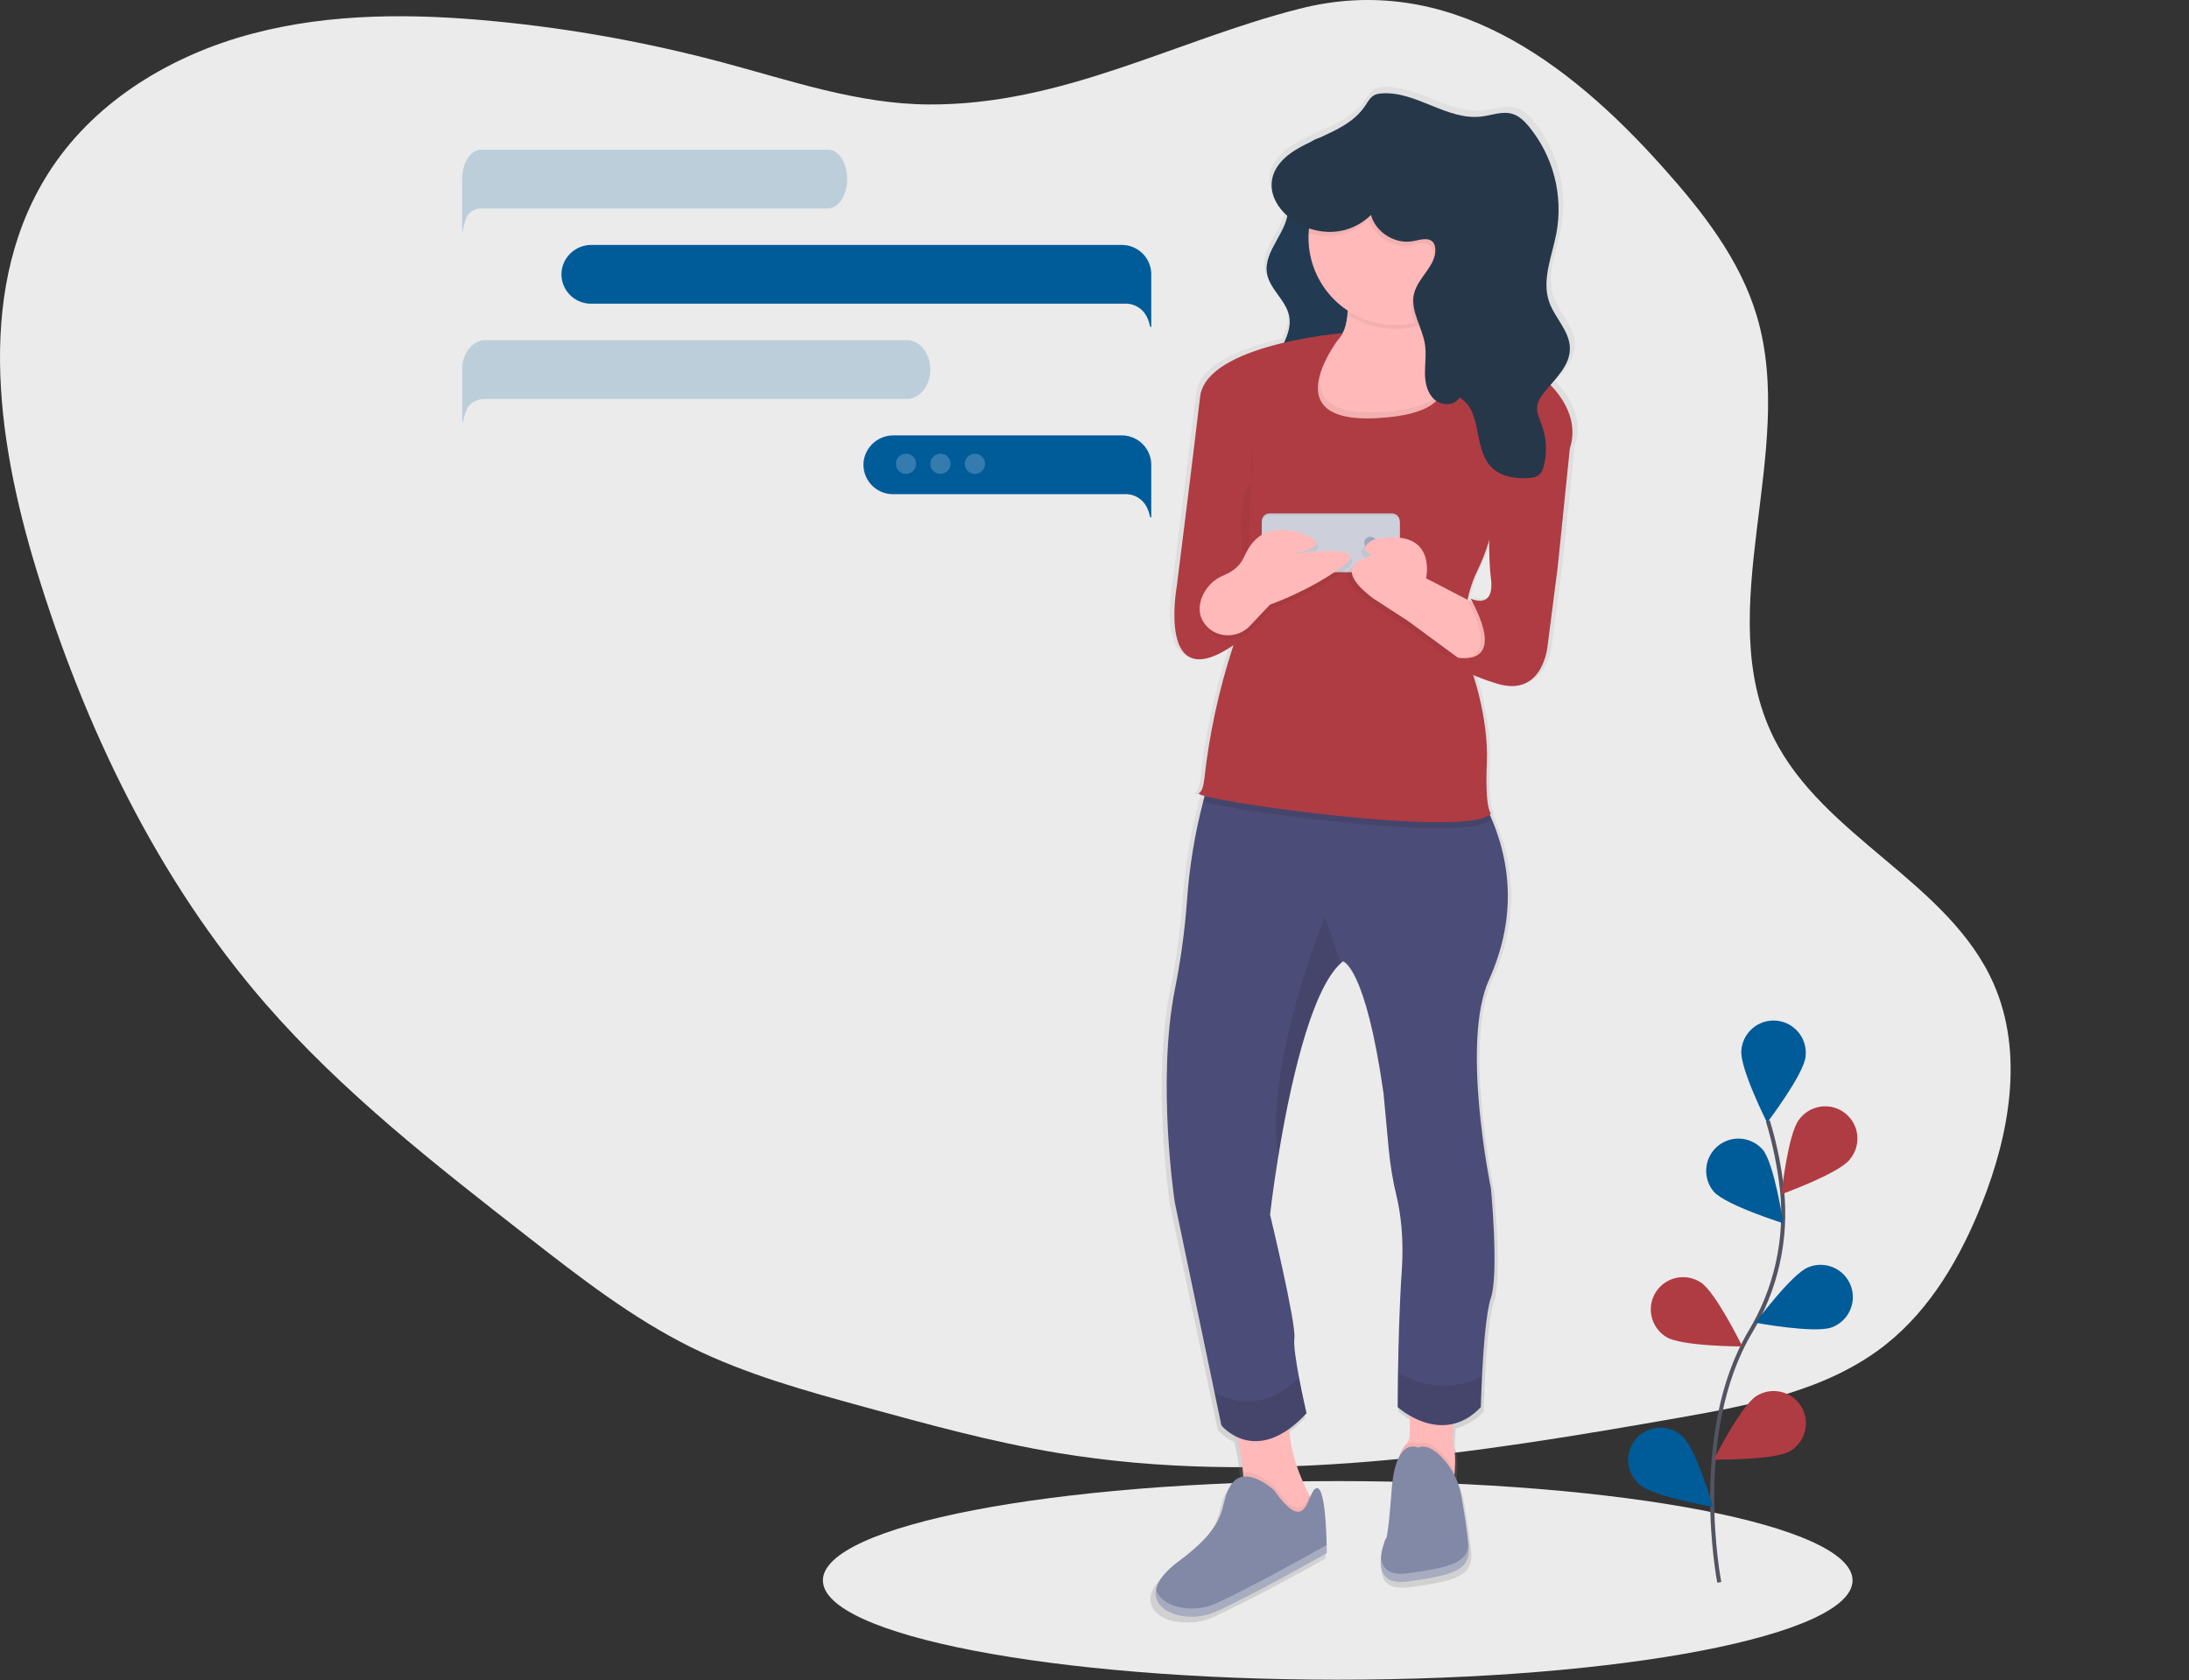 <svg width="1080" height="829" viewBox="0 0 1080 829" fill="none" xmlns="http://www.w3.org/2000/svg">
<rect x="0" y="0" width="1080" height="829" fill="#333333" stroke="none"/>
<g clip-path="url(#clip0)">
<path opacity="0.9" d="M660 828.86C800.28 828.86 914 806.922 914 779.86C914 752.798 800.28 730.86 660 730.86C519.72 730.86 406 752.798 406 779.86C406 806.922 519.72 828.86 660 828.86Z" fill="white"/>
<path opacity="0.9" d="M457.884 51.545C423.401 51.308 390.159 39.808 356.843 30.889C319.785 20.987 282.273 14.187 244.54 10.53C204.353 6.618 163.239 6.297 124.209 16.678C85.18 27.06 48.153 49.048 25.685 82.643C-12.453 139.558 -2.074 215.69 17.988 281.239C41.787 358.977 77.694 433.98 130.97 495.295C168.86 538.867 214.687 574.662 260.202 610.159C285.921 630.209 311.834 650.402 341.035 664.862C368.215 678.265 397.636 686.363 426.855 694.378C458.086 702.94 489.317 711.526 521.218 716.854C623.031 733.883 727.168 717.401 828.824 699.504C864.648 693.201 901.951 686.03 930.435 663.435C952.627 645.823 967.324 620.327 977.796 593.974C991.519 559.487 998.592 519.578 983.656 485.543C961.611 435.335 899.471 413.097 875.083 363.995C843.852 301.051 886.831 223.23 866.761 155.886C858.411 127.856 839.764 104.168 820.282 82.393C773.849 30.39 714.253 -14.348 641.118 4.322C579.216 20.127 524.296 52.009 457.884 51.545Z" fill="white"/>
<path d="M769.079 189.98C768.486 189.313 767.873 188.646 767.239 187.98C772.069 182.5 777.079 176.87 777.029 169.82C776.979 161.26 769.379 154.68 766.539 146.59C762.679 135.59 768.039 123.77 770.239 112.31C771.947 103.013 771.583 93.454 769.173 84.313C766.764 75.173 762.368 66.677 756.299 59.43C754.069 56.79 751.479 54.24 748.149 53.19C743.089 51.6 737.719 53.81 732.449 54.46C715.059 56.61 699.249 41.63 681.779 42.97C680.623 43.011 679.484 43.266 678.419 43.72C676.159 44.8 674.929 47.19 673.539 49.24C668.109 57.24 658.999 61.24 649.939 65.29C648.8 65.626 647.716 66.124 646.719 66.77C643.999 68.04 641.319 69.36 638.789 70.86C621.669 80.99 624.159 95.17 634.249 103.92C632.249 113.75 622.249 122.4 623.959 132.51C625.319 140.43 633.569 145.82 635.159 153.7C636.079 158.28 634.629 162.64 632.609 166.97C613.459 171.4 591.819 179.57 590.129 193.97C587.189 219.03 578.349 288.25 578.349 288.25C578.349 288.25 568.089 343.69 606.999 317.43L606.499 318.91C599.483 340.146 594.694 362.053 592.209 384.28C591.819 387.59 591.019 390.19 589.579 391.04C589.059 391.35 590.089 391.84 592.339 392.45C592.089 393.38 591.809 394.31 591.569 395.25C587.293 411.459 584.561 428.036 583.409 444.76C582.312 459.572 580.268 474.299 577.289 488.85C568.069 535.23 577.289 594.73 577.289 594.73L597.409 689.45L600.849 705.64C603.122 708.152 605.899 710.155 608.999 711.52C610.347 717.323 611.283 723.214 611.799 729.15C611.849 729.81 611.899 730.48 611.939 731.15C610.729 731.299 609.565 731.71 608.529 732.354C607.493 732.998 606.609 733.86 605.939 734.88C598.769 744.96 606.939 753.03 579.309 773.2C572.159 778.41 568.719 783.15 567.839 787.2C566.899 791.53 568.939 795.04 572.589 797.41C573.212 797.811 573.86 798.172 574.529 798.49V798.49C574.869 798.65 575.203 798.803 575.529 798.95C575.883 799.096 576.246 799.233 576.619 799.36H576.679L577.749 799.7H577.829L578.979 800H579.079L580.159 800.23H580.299L581.489 800.43H581.619L582.699 800.56H582.909L584.119 800.65H584.279H585.359H585.609H586.829H586.989L588.069 800.59H588.359L589.579 800.47H589.719L590.809 800.31L591.109 800.26L592.319 800.03H592.439L593.539 799.76L593.849 799.68C594.249 799.57 594.639 799.46 595.039 799.33H595.109L596.219 798.94L596.519 798.83C596.909 798.68 597.289 798.53 597.669 798.36C616.109 790.29 654.009 769.12 654.009 769.12V768.44C654.009 768.35 654.009 768.25 654.009 768.15C654.009 768.05 654.009 767.98 654.009 767.89C654.009 767.8 654.009 767.68 654.009 767.56V767.25C654.009 767.11 654.009 766.97 654.009 766.82V766.49C654.009 766.33 654.009 766.17 654.009 766C654.009 765.83 654.009 765.43 654.009 765.12C653.899 756.43 652.999 736.15 648.999 736.94C647.629 737.21 646.699 739.13 645.749 741.34L645.279 740.44C641.379 732.91 635.729 719.99 635.179 707.36C638.329 705.079 641.247 702.493 643.889 699.64C643.889 699.64 641.829 690.97 640.079 681.82C638.559 673.89 637.269 665.61 637.739 662.33C638.739 655.27 625.449 600.82 625.449 600.82C625.449 600.82 626.819 588.82 629.579 572.19C634.939 539.83 645.489 489.83 661.229 475.69C661.599 475.37 661.959 475.05 662.329 474.77C662.329 474.77 673.599 476.77 682.819 540.31L685.489 568.6C686.264 576.436 687.6 584.206 689.489 591.85C691.309 599.38 693.259 611.98 692.059 629.04C690.889 645.72 690.389 665.35 690.179 679.13C690.019 689.52 690.019 696.59 690.019 696.59C691.927 698.202 693.987 699.625 696.169 700.84V710.09C696.147 712.054 695.374 713.936 694.009 715.35V715.35C692.557 716.985 691.5 718.931 690.919 721.04C689.129 724.26 687.619 729.49 686.989 737.9C684.989 765.13 683.919 762.1 683.919 762.1C682.744 765.044 681.964 768.131 681.599 771.28V771.28C681.539 771.87 681.509 772.46 681.489 773.06C681.489 773.15 681.489 773.25 681.489 773.34C681.489 773.613 681.489 773.883 681.489 774.15C681.489 774.283 681.489 774.416 681.489 774.55C681.489 774.683 681.506 774.883 681.539 775.15C681.539 775.33 681.563 775.51 681.609 775.69C681.609 775.82 681.609 775.95 681.669 776.07C681.729 776.19 681.759 776.55 681.819 776.79L681.899 777.1C681.969 777.35 682.039 777.59 682.119 777.83L682.199 778.05C682.279 778.27 682.369 778.483 682.469 778.69L682.559 778.88C682.679 779.12 682.809 779.36 682.959 779.59L683.079 779.78C683.231 780.008 683.394 780.229 683.569 780.44L683.699 780.59C683.893 780.812 684.1 781.022 684.319 781.22L684.389 781.28C684.615 781.477 684.852 781.661 685.099 781.83L685.209 781.91C685.48 782.086 685.76 782.246 686.049 782.39L686.219 782.48C686.545 782.629 686.879 782.759 687.219 782.87L687.389 782.92C687.764 783.043 688.144 783.147 688.529 783.23V783.23C688.929 783.31 689.349 783.38 689.789 783.42H689.969C690.409 783.42 690.869 783.49 691.349 783.49H691.619C692.109 783.49 692.619 783.49 693.139 783.49H693.389C693.949 783.49 694.539 783.39 695.149 783.3C716.659 780.3 726.909 778.3 725.879 766.16C725.259 758.87 723.529 748.28 722.249 741.01C721.601 737.321 720.408 733.748 718.709 730.41C718.763 729.843 718.813 729.26 718.859 728.66C719.229 723.66 719.209 717.66 717.689 713.73L718.159 704.9C723.483 703.546 728.294 700.664 731.999 696.61C731.999 696.61 732.149 690.07 732.599 681.39C733.279 667.99 734.599 649.5 737.119 642.16C741.219 630.06 737.119 587.71 737.119 587.71C737.119 587.71 721.749 515.11 736.119 483.85C748.769 456.28 748.659 428.69 736.489 401.85C736.729 401.661 736.947 401.446 737.139 401.21C737.139 401.21 734.069 399.21 735.139 376C735.919 358.3 730.739 340 728.239 332.36C732.15 334.038 736.157 335.48 740.239 336.68C763.749 343.69 765.799 317.43 765.799 317.43L770.919 278.1L776.999 219.53C778.659 214.93 780.889 203.43 769.079 189.98ZM664.939 151.13C664.939 151.78 664.869 152.43 664.799 153.07C664.61 155.155 664.17 157.21 663.489 159.19C664.19 156.513 664.615 153.773 664.759 151.01L664.939 151.13ZM726.869 294.28C727.229 294.95 727.579 295.59 727.869 296.28L725.279 294.96C726.238 290.204 727.79 285.588 729.899 281.22C732.445 276.136 734.539 270.839 736.159 265.39C736.087 271.686 736.391 277.98 737.069 284.24C739.159 300.33 726.869 294.28 726.869 294.28Z" fill="url(#paint0_linear)"/>
<path d="M640 75.05C636.73 77.28 633.3 79.86 632.14 83.65C630.26 89.76 634.98 95.89 635.44 102.27C636.29 113.86 623.18 123.44 625.11 134.91C626.43 142.77 634.49 148.11 636.04 155.91C638.3 167.31 625.95 177.36 626.92 188.91C627.44 195.08 631.73 200.32 636.59 204.14C643.423 209.489 651.6 212.846 660.22 213.84C659.65 203.93 652.29 194.9 653.56 185.05C654.43 178.3 659.18 172.77 661.93 166.54C666.76 155.6 665.21 142.94 662.32 131.34C659.43 119.74 655.24 108.27 655.03 96.34C654.9 89.14 658.28 78.57 655.8 71.74C652.79 63.43 645.61 71.22 640 75.05Z" fill="#26374A"/>
<path opacity="0.1" d="M640 75.05C636.73 77.28 633.3 79.86 632.14 83.65C630.26 89.76 634.98 95.89 635.44 102.27C636.29 113.86 623.18 123.44 625.11 134.91C626.43 142.77 634.49 148.11 636.04 155.91C638.3 167.31 625.95 177.36 626.92 188.91C627.44 195.08 631.73 200.32 636.59 204.14C643.423 209.489 651.6 212.846 660.22 213.84C659.65 203.93 652.29 194.9 653.56 185.05C654.43 178.3 659.18 172.77 661.93 166.54C666.76 155.6 665.21 142.94 662.32 131.34C659.43 119.74 655.24 108.27 655.03 96.34C654.9 89.14 658.28 78.57 655.8 71.74C652.79 63.43 645.61 71.22 640 75.05Z" fill="#005B99"/>
<path d="M649.59 744.36L640.59 753.36C640.59 753.36 608.59 770.36 612.59 747.36C613.684 740.523 613.916 733.575 613.28 726.68C612.453 717.056 610.545 707.556 607.59 698.36L637.59 692.36C632.59 708.04 640.82 727.78 645.95 737.83C648 741.88 649.59 744.36 649.59 744.36Z" fill="#FFB9B9"/>
<path d="M717.729 726.17C717.505 729.25 717.124 732.318 716.589 735.36C716.589 735.36 691.589 752.36 689.589 733.36C688.289 720.98 691.229 715.36 693.449 713C694.78 711.59 695.53 709.729 695.549 707.79V685.36L717.549 692.36L716.549 711.36C718.069 715.31 718.089 721.21 717.729 726.17Z" fill="#FFB9B9"/>
<path opacity="0.05" d="M649.59 744.36L640.59 753.36C640.59 753.36 608.59 770.36 612.59 747.36C613.684 740.523 613.916 733.575 613.28 726.68C620.28 725.68 628.59 733.36 628.59 733.36C640.31 749.9 643.47 743.64 645.95 737.83C648 741.88 649.59 744.36 649.59 744.36Z" fill="black"/>
<path d="M628.591 735.36C628.591 735.36 614.591 722.36 607.591 732.36C600.591 742.36 608.591 750.36 581.591 770.36C554.591 790.36 581.591 803.36 599.591 795.36C617.591 787.36 654.591 766.36 654.591 766.36C654.591 766.36 654.591 733.36 649.591 734.36C644.591 735.36 645.591 759.36 628.591 735.36Z" fill="#8189A6"/>
<path opacity="0.05" d="M717.729 726.17C717.505 729.251 717.124 732.318 716.589 735.36C716.589 735.36 691.589 752.36 689.589 733.36C688.289 720.98 691.229 715.36 693.449 713C694.319 712.347 695.349 711.942 696.431 711.83C697.512 711.717 698.604 711.9 699.589 712.36C703.589 710.58 707.989 713.55 711.589 717.36C714.073 719.967 716.143 722.938 717.729 726.17Z" fill="black"/>
<path d="M699.59 714.36C699.59 714.36 688.59 708.36 686.59 735.36C684.59 762.36 683.59 759.36 683.59 759.36C683.59 759.36 673.59 783.36 694.59 780.36C715.59 777.36 725.59 775.36 724.59 763.36C723.99 756.13 722.29 745.62 721.04 738.42C719.843 731.298 716.57 724.689 711.63 719.42C708 715.54 703.59 712.58 699.59 714.36Z" fill="#8189A6"/>
<path d="M735.589 586.36C735.589 586.36 739.589 628.36 735.589 640.36C733.159 647.64 731.839 665.98 731.179 679.27C730.739 687.87 730.589 694.36 730.589 694.36C711.589 714.36 689.589 694.36 689.589 694.36C689.589 694.36 689.589 687.36 689.749 677.04C689.959 663.37 690.449 643.9 691.589 627.36C692.759 610.44 690.859 597.95 689.079 590.48C687.243 582.898 685.947 575.195 685.199 567.43L682.589 539.37C673.589 476.37 662.589 474.37 662.589 474.37C662.229 474.65 661.879 474.96 661.519 475.28C646.149 489.28 635.849 538.89 630.619 570.98C627.929 587.49 626.619 599.37 626.619 599.37C626.619 599.37 639.619 653.37 638.619 660.37C638.159 663.62 639.419 671.84 640.899 679.7C642.609 688.77 644.619 697.37 644.619 697.37C619.619 724.37 602.619 703.37 602.619 703.37L599.259 687.31L579.619 593.37C579.619 593.37 570.619 534.37 579.619 488.37C582.536 473.934 584.54 459.328 585.619 444.64C586.754 428.06 589.432 411.622 593.619 395.54C594.839 390.78 596.192 386.057 597.679 381.37C597.679 381.37 635.229 374.84 670.589 374.84C697.109 374.84 722.389 378.51 729.679 391.37C731.359 394.33 732.886 397.297 734.259 400.27C746.919 427.48 747.259 455.43 734.679 483.37C720.589 514.36 735.589 586.36 735.589 586.36Z" fill="#4C4C78"/>
<path d="M651.589 223.36C651.589 223.36 598.589 169.36 638.589 173.36C647.659 174.27 653.799 172.65 657.869 169.61C662.509 166.15 664.459 160.85 664.999 155.32C666.099 144.32 661.589 132.32 661.589 132.32C661.589 132.32 715.589 89.32 704.589 143.32C703.382 148.808 702.679 154.394 702.489 160.01C702.309 171.47 706.079 175.86 711.369 177.66C720.289 180.71 733.549 176.44 739.589 186.32C750.589 204.36 651.589 223.36 651.589 223.36Z" fill="#FFB9B9"/>
<path opacity="0.05" d="M704.59 143.36C703.382 148.848 702.679 154.434 702.49 160.05C701.051 160.548 699.585 160.966 698.1 161.3C692.462 162.571 686.626 162.695 680.94 161.664C675.253 160.634 669.833 158.469 665 155.3C666.1 144.3 661.59 132.3 661.59 132.3C661.59 132.3 715.59 89.36 704.59 143.36Z" fill="black"/>
<path d="M731.59 117.36C731.59 128.764 727.059 139.702 718.995 147.766C710.931 155.83 699.994 160.36 688.59 160.36C677.186 160.36 666.248 155.83 658.184 147.766C650.12 139.702 645.59 128.764 645.59 117.36C645.59 116.56 645.59 115.76 645.66 114.97C646.298 103.802 651.263 93.322 659.501 85.754C667.74 78.186 678.603 74.127 689.785 74.439C700.968 74.749 711.589 79.406 719.394 87.42C727.199 95.433 731.574 106.174 731.59 117.36V117.36Z" fill="#FFB9B9"/>
<path opacity="0.05" d="M651.589 223.36C651.589 223.36 598.589 169.36 638.589 173.36C647.659 174.27 653.799 172.65 657.869 169.61C650.129 182.45 641.419 205.54 680.589 203.36C716.439 201.36 715.829 187.08 711.369 177.7C720.289 180.75 733.549 176.48 739.589 186.36C750.589 204.36 651.589 223.36 651.589 223.36Z" fill="black"/>
<path opacity="0.1" d="M735.589 404.36C726.489 416.19 610.489 400.68 593.529 395.53C594.749 390.77 596.103 386.047 597.589 381.36C597.589 381.36 635.139 374.83 670.499 374.83C697.019 374.83 722.299 378.5 729.589 391.36C731.269 394.32 732.796 397.287 734.169 400.26C734.809 403.84 735.589 404.36 735.589 404.36Z" fill="black"/>
<path d="M662.589 164.36C662.589 164.36 595.089 169.86 592.089 195.86C589.219 220.72 580.589 289.36 580.589 289.36C580.589 289.36 570.589 344.36 608.589 318.36L608.099 319.82C601.247 340.896 596.572 362.62 594.149 384.65C593.759 387.93 592.989 390.51 591.579 391.36C586.579 394.36 725.579 414.36 735.579 401.36C735.579 401.36 732.579 399.36 733.579 376.36C734.579 353.36 725.579 329.36 725.579 329.36C725.579 329.36 717.579 305.36 728.579 282.36C739.579 259.36 735.579 252.36 735.579 252.36L773.579 223.36C773.579 223.36 781.789 209.29 766.779 191.93C762.274 186.793 756.8 182.595 750.671 179.575C744.542 176.555 737.878 174.773 731.059 174.33L704.859 172.43C704.859 172.43 733.579 203.33 679.579 206.33C625.579 209.33 662.589 164.36 662.589 164.36Z" fill="#AF3C43"/>
<path opacity="0.05" d="M617.59 219.36C617.59 219.36 619.59 235.36 615.59 240.36C611.59 245.36 610.59 268.36 615.59 282.36" fill="black"/>
<path opacity="0.1" d="M661.52 475.27C646.15 489.27 635.85 538.88 630.62 570.97C623.34 526.3 653.62 452.36 653.62 452.36L661.52 475.27Z" fill="black"/>
<path opacity="0.1" d="M644.591 697.36C619.591 724.36 602.591 703.36 602.591 703.36L599.23 687.3C608.68 692.21 624.65 696.02 640.87 679.69C642.58 688.76 644.591 697.36 644.591 697.36Z" fill="black"/>
<path opacity="0.1" d="M731.18 679.27C730.74 687.87 730.59 694.36 730.59 694.36C711.59 714.36 689.59 694.36 689.59 694.36C689.59 694.36 689.59 687.36 689.75 677.04C698 682.28 712.83 688.05 731.18 679.27Z" fill="black"/>
<path d="M686.84 253.36H626.34C624.269 253.36 622.59 255.039 622.59 257.11V277.61C622.59 279.681 624.269 281.36 626.34 281.36H686.84C688.911 281.36 690.59 279.681 690.59 277.61V257.11C690.59 255.039 688.911 253.36 686.84 253.36Z" fill="#CDD0DB"/>
<path opacity="0.05" d="M686.84 253.36H626.34C624.269 253.36 622.59 255.039 622.59 257.11V277.61C622.59 279.681 624.269 281.36 626.34 281.36H686.84C688.911 281.36 690.59 279.681 690.59 277.61V257.11C690.59 255.039 688.911 253.36 686.84 253.36Z" fill="black"/>
<path d="M686.84 254.36H626.34C624.269 254.36 622.59 256.039 622.59 258.11V278.61C622.59 280.681 624.269 282.36 626.34 282.36H686.84C688.911 282.36 690.59 280.681 690.59 278.61V258.11C690.59 256.039 688.911 254.36 686.84 254.36Z" fill="#CDD0DB"/>
<path d="M676.09 270.86C677.747 270.86 679.09 269.517 679.09 267.86C679.09 266.203 677.747 264.86 676.09 264.86C674.433 264.86 673.09 266.203 673.09 267.86C673.09 269.517 674.433 270.86 676.09 270.86Z" fill="#9DA7C0"/>
<path opacity="0.05" d="M593.651 297.7C594.553 295.013 596.032 292.555 597.984 290.5C599.936 288.444 602.314 286.84 604.951 285.8C608.371 284.38 612.541 281.8 614.651 277.09C618.591 268.36 625.591 259.36 643.591 265.36C661.591 271.36 638.591 275.36 638.591 275.36C638.591 275.36 679.591 269.36 663.591 281.36C647.591 293.36 627.591 300.36 627.591 300.36L617.741 310.79C611.741 317.16 601.321 317.13 595.741 310.35C593.241 307.29 591.921 303.17 593.651 297.7Z" fill="black"/>
<path d="M592.651 295.7C593.553 293.013 595.032 290.555 596.984 288.5C598.936 286.444 601.314 284.84 603.951 283.8C607.371 282.38 611.541 279.8 613.651 275.09C617.591 266.36 624.591 257.36 642.591 263.36C660.591 269.36 637.591 273.36 637.591 273.36C637.591 273.36 678.591 267.36 662.591 279.36C646.591 291.36 626.591 298.36 626.591 298.36L616.741 308.79C610.741 315.16 600.321 315.13 594.741 308.35C592.241 305.29 590.921 301.17 592.651 295.7Z" fill="#FFB9B9"/>
<path opacity="0.05" d="M733.59 316.36L726.59 333.36L717.59 326.77L692.59 308.36L675.59 297.36C651.59 279.36 675.59 276.36 675.59 276.36C666.59 272.36 675.59 268.36 675.59 268.36C707.59 261.36 701.59 287.36 701.59 287.36L721.86 297.87L728.59 301.36L733.59 316.36Z" fill="black"/>
<path d="M735.59 314.36L728.59 331.36L719.59 324.77L694.59 306.36L677.59 295.36C653.59 277.36 677.59 274.36 677.59 274.36C668.59 270.36 677.59 266.36 677.59 266.36C709.59 259.36 703.59 285.36 703.59 285.36L723.86 295.87L730.59 299.36L735.59 314.36Z" fill="#FFB9B9"/>
<path opacity="0.05" d="M735.59 314.36L728.59 331.36L719.59 324.77C727.7 325.06 737.28 321.14 723.82 295.87L730.55 299.36L735.59 314.36Z" fill="black"/>
<path d="M772.59 213.36L774.52 221.23L768.59 279.36L763.59 318.36C763.59 318.36 761.59 344.36 738.59 337.36C715.59 330.36 713.59 323.36 713.59 323.36C713.59 323.36 746.59 334.36 725.59 295.36C725.59 295.36 737.59 301.36 735.59 285.36C733.59 269.36 735.59 241.36 735.59 241.36L772.59 213.36Z" fill="#AF3C43"/>
<path opacity="0.05" d="M731.589 117.36C731.591 127.113 728.276 136.576 722.191 144.197C716.106 151.817 707.61 157.143 698.099 159.3C696.659 155.14 695.639 151 696.689 146.79C698.689 138.62 708.149 132.66 707.099 124.31C706.996 123.365 706.652 122.463 706.099 121.69C703.989 118.91 699.689 120.29 696.269 120.98C687.429 122.74 677.749 116.77 675.349 108.08C671.509 111.858 666.698 114.5 661.45 115.716C656.202 116.932 650.72 116.674 645.609 114.97C646.247 103.802 651.212 93.322 659.451 85.754C667.689 78.186 678.553 74.127 689.735 74.439C700.917 74.749 711.538 79.406 719.343 87.42C727.148 95.433 731.523 106.174 731.539 117.36H731.589Z" fill="black"/>
<path d="M676.4 106.08C678.79 114.77 688.48 120.74 697.31 118.97C700.73 118.29 705.03 116.91 707.14 119.69C707.679 120.462 708.007 121.362 708.09 122.3C709.15 130.66 699.72 136.61 697.69 144.79C695.6 153.21 701.69 161.34 703.04 169.91C703.75 174.6 703.04 179.38 703.04 184.12C703.04 188.86 704.16 193.96 707.68 197.12C711.2 200.28 717.68 200.34 720.05 196.22C731.3 202.17 726.81 220.6 735.35 230.03C740.06 235.23 747.81 236.48 754.8 235.82C756.437 235.794 758.029 235.278 759.37 234.34C760.526 233.2 761.307 231.735 761.61 230.14C763.375 223.464 763.071 216.41 760.74 209.91C759.62 206.8 758.01 203.66 758.43 200.39C758.75 197.83 760.28 195.6 761.9 193.59C767.27 186.93 774.6 180.49 774.55 171.93C774.5 163.37 767.08 156.93 764.31 148.93C760.54 138 765.77 126.29 767.92 114.93C769.602 105.717 769.256 96.247 766.907 87.181C764.559 78.115 760.264 69.668 754.32 62.43C752.14 59.81 749.61 57.28 746.32 56.24C741.39 54.66 736.14 56.86 730.99 57.5C713.99 59.63 698.58 44.77 681.52 46.1C680.39 46.144 679.278 46.398 678.24 46.85C676.03 47.92 674.84 50.29 673.47 52.33C665.94 63.58 651.14 66.79 639.54 73.77C605.71 94.14 650.49 131.02 676.4 106.08Z" fill="#26374A"/>
<path opacity="0.3" d="M599.59 791.36C587.9 796.55 572.43 792.89 570.4 784.22C567.95 795.68 586.24 801.3 599.59 795.36C617.59 787.36 654.59 766.36 654.59 766.36C654.59 766.36 654.59 764.81 654.54 762.36C653.46 763 617.32 783.43 599.59 791.36Z" fill="white"/>
<path opacity="0.3" d="M724.539 762.78C723.389 771.78 713.409 773.67 694.589 776.36C685.019 777.73 681.899 773.48 681.319 768.46C680.689 774.89 682.519 782.08 694.589 780.36C715.589 777.36 725.589 775.36 724.589 763.36C724.569 763.17 724.549 762.97 724.539 762.78Z" fill="white"/>
<path d="M848.26 780.82C848.26 780.82 833.78 707.43 863.59 657.18C876.23 636.172 881.715 611.63 879.22 587.24C877.935 575.67 875.591 564.242 872.22 553.1" stroke="#535461" stroke-width="2" stroke-miterlimit="10"/>
<path d="M890.85 521.3C890.05 530.05 871.85 553.98 871.85 553.98C871.85 553.98 858.33 527.14 859.14 518.38C859.291 516.267 859.861 514.205 860.818 512.316C861.775 510.426 863.1 508.747 864.714 507.375C866.329 506.004 868.2 504.969 870.22 504.33C872.24 503.692 874.366 503.462 876.476 503.656C878.585 503.85 880.634 504.462 882.504 505.458C884.373 506.454 886.026 507.812 887.363 509.455C888.701 511.097 889.698 512.989 890.295 515.022C890.892 517.054 891.077 519.185 890.84 521.29L890.85 521.3Z" fill="#005B99"/>
<path d="M912.6 572.2C907.17 579.11 878.9 589.32 878.9 589.32C878.9 589.32 882.14 559.44 887.57 552.53C888.825 550.786 890.419 549.314 892.258 548.203C894.096 547.091 896.141 546.363 898.268 546.063C900.395 545.763 902.561 545.896 904.636 546.455C906.71 547.014 908.65 547.987 910.338 549.315C912.026 550.644 913.428 552.3 914.46 554.185C915.491 556.069 916.13 558.143 916.339 560.281C916.547 562.419 916.321 564.578 915.673 566.626C915.026 568.674 913.97 570.57 912.57 572.2H912.6Z" fill="#AF3C43"/>
<path d="M903.839 654.96C895.659 658.18 866.109 652.72 866.109 652.72C866.109 652.72 883.989 628.56 892.169 625.34C894.122 624.535 896.215 624.126 898.326 624.138C900.438 624.15 902.527 624.581 904.47 625.408C906.413 626.235 908.172 627.44 909.645 628.953C911.118 630.466 912.276 632.257 913.05 634.222C913.824 636.187 914.199 638.286 914.154 640.397C914.109 642.509 913.645 644.59 912.788 646.52C911.93 648.45 910.698 650.19 909.162 651.639C907.625 653.088 905.816 654.217 903.839 654.96V654.96Z" fill="#005B99"/>
<path d="M883.109 716.08C875.589 720.64 845.539 720.25 845.539 720.25C845.539 720.25 859.089 693.43 866.599 688.86C868.387 687.735 870.381 686.976 872.466 686.63C874.55 686.283 876.682 686.354 878.738 686.84C880.794 687.325 882.733 688.215 884.442 689.458C886.151 690.701 887.595 692.271 888.691 694.077C889.787 695.884 890.512 697.89 890.824 699.98C891.137 702.07 891.03 704.2 890.51 706.248C889.991 708.296 889.069 710.22 887.798 711.908C886.527 713.596 884.933 715.014 883.109 716.08V716.08Z" fill="#AF3C43"/>
<path d="M845.461 587.95C851.181 594.63 879.851 603.63 879.851 603.63C879.851 603.63 875.351 573.91 869.641 567.24C866.874 564.103 862.985 562.18 858.812 561.888C854.64 561.595 850.52 562.957 847.343 565.677C844.167 568.398 842.188 572.26 841.836 576.428C841.484 580.596 842.786 584.735 845.461 587.95V587.95Z" fill="#005B99"/>
<path d="M822.12 659.75C829.57 664.41 859.63 664.42 859.63 664.42C859.63 664.42 846.45 637.43 839 632.75C837.227 631.608 835.245 630.83 833.168 630.461C831.092 630.092 828.963 630.138 826.905 630.599C824.847 631.059 822.901 631.924 821.18 633.143C819.459 634.362 817.997 635.911 816.88 637.699C815.762 639.488 815.011 641.48 814.67 643.561C814.329 645.643 814.405 647.771 814.894 649.822C815.382 651.874 816.274 653.808 817.516 655.512C818.758 657.217 820.327 658.657 822.13 659.75H822.12Z" fill="#AF3C43"/>
<path d="M809 732.64C815.56 738.49 845.18 743.59 845.18 743.59C845.18 743.59 836.75 714.74 830.18 708.89C828.635 707.416 826.809 706.269 824.811 705.515C822.813 704.762 820.684 704.418 818.55 704.504C816.416 704.591 814.322 705.105 812.391 706.018C810.46 706.93 808.733 708.222 807.312 709.815C805.891 711.409 804.804 713.272 804.118 715.294C803.432 717.317 803.159 719.456 803.317 721.586C803.474 723.715 804.059 725.791 805.035 727.69C806.011 729.59 807.36 731.273 809 732.64V732.64Z" fill="#005B99"/>
<path d="M567.999 134.86C567.863 131.109 566.28 127.557 563.582 124.947C560.885 122.338 557.283 120.873 553.529 120.86H291.879C288.289 120.821 284.807 122.092 282.087 124.435C279.366 126.779 277.593 130.033 277.099 133.59C276.855 135.627 277.045 137.692 277.656 139.651C278.267 141.609 279.286 143.416 280.645 144.953C282.004 146.489 283.673 147.721 285.542 148.567C287.411 149.413 289.438 149.853 291.489 149.86H553.489H554.399C556.693 149.664 558.993 150.154 561.008 151.267C563.023 152.379 564.663 154.065 565.719 156.11C566.52 157.687 567.089 159.371 567.409 161.11L567.999 161.4V134.9V134.86Z" fill="#005B99"/>
<path d="M567.999 228.86C567.863 225.109 566.28 221.557 563.582 218.947C560.885 216.338 557.283 214.873 553.529 214.86H440.879C437.289 214.821 433.807 216.092 431.087 218.435C428.366 220.779 426.593 224.033 426.099 227.59C425.855 229.627 426.045 231.692 426.656 233.651C427.267 235.609 428.286 237.416 429.645 238.953C431.004 240.489 432.673 241.721 434.542 242.567C436.411 243.413 438.438 243.853 440.489 243.86H553.489H554.399C556.693 243.664 558.993 244.154 561.008 245.266C563.023 246.379 564.663 248.065 565.719 250.11C566.52 251.687 567.089 253.371 567.409 255.11L567.999 255.4V228.9V228.86Z" fill="#005B99"/>
<path opacity="0.2" d="M228 87.86C228.17 80.12 232.35 73.86 237.45 73.86H408.53C413.74 73.86 418 80.38 418 88.36C418 96.34 413.74 102.86 408.53 102.86H237.42C235.805 102.809 234.214 103.263 232.87 104.159C231.525 105.056 230.494 106.349 229.92 107.86C229.16 109.871 228.643 111.966 228.38 114.1L228 114.39V87.89V87.86Z" fill="#005B99"/>
<path opacity="0.2" d="M228 181.86C228.21 174.12 233.29 167.86 239.49 167.86H447.49C453.82 167.86 459 174.38 459 182.36C459 190.34 453.82 196.86 447.49 196.86H239.49C235.49 196.86 231.77 198.7 230.37 201.86C229.456 203.841 228.826 205.942 228.5 208.1L228.03 208.39V181.89L228 181.86Z" fill="#005B99"/>
<path opacity="0.2" d="M447 233.86C449.761 233.86 452 231.621 452 228.86C452 226.098 449.761 223.86 447 223.86C444.239 223.86 442 226.098 442 228.86C442 231.621 444.239 233.86 447 233.86Z" fill="white"/>
<path opacity="0.2" d="M464 233.86C466.761 233.86 469 231.621 469 228.86C469 226.098 466.761 223.86 464 223.86C461.239 223.86 459 226.098 459 228.86C459 231.621 461.239 233.86 464 233.86Z" fill="white"/>
<path opacity="0.2" d="M481 233.86C483.761 233.86 486 231.621 486 228.86C486 226.098 483.761 223.86 481 223.86C478.239 223.86 476 226.098 476 228.86C476 231.621 478.239 233.86 481 233.86Z" fill="white"/>
</g>
<defs>
<linearGradient id="paint0_linear" x1="672.999" y1="800.86" x2="672.999" y2="42.86" gradientUnits="userSpaceOnUse">
<stop stop-color="#808080" stop-opacity="0.25"/>
<stop offset="0.54" stop-color="#808080" stop-opacity="0.12"/>
<stop offset="1" stop-color="#808080" stop-opacity="0.1"/>
</linearGradient>
<clipPath id="clip0">
<rect width="1080" height="828.86" fill="white"/>
</clipPath>
</defs>
</svg>

